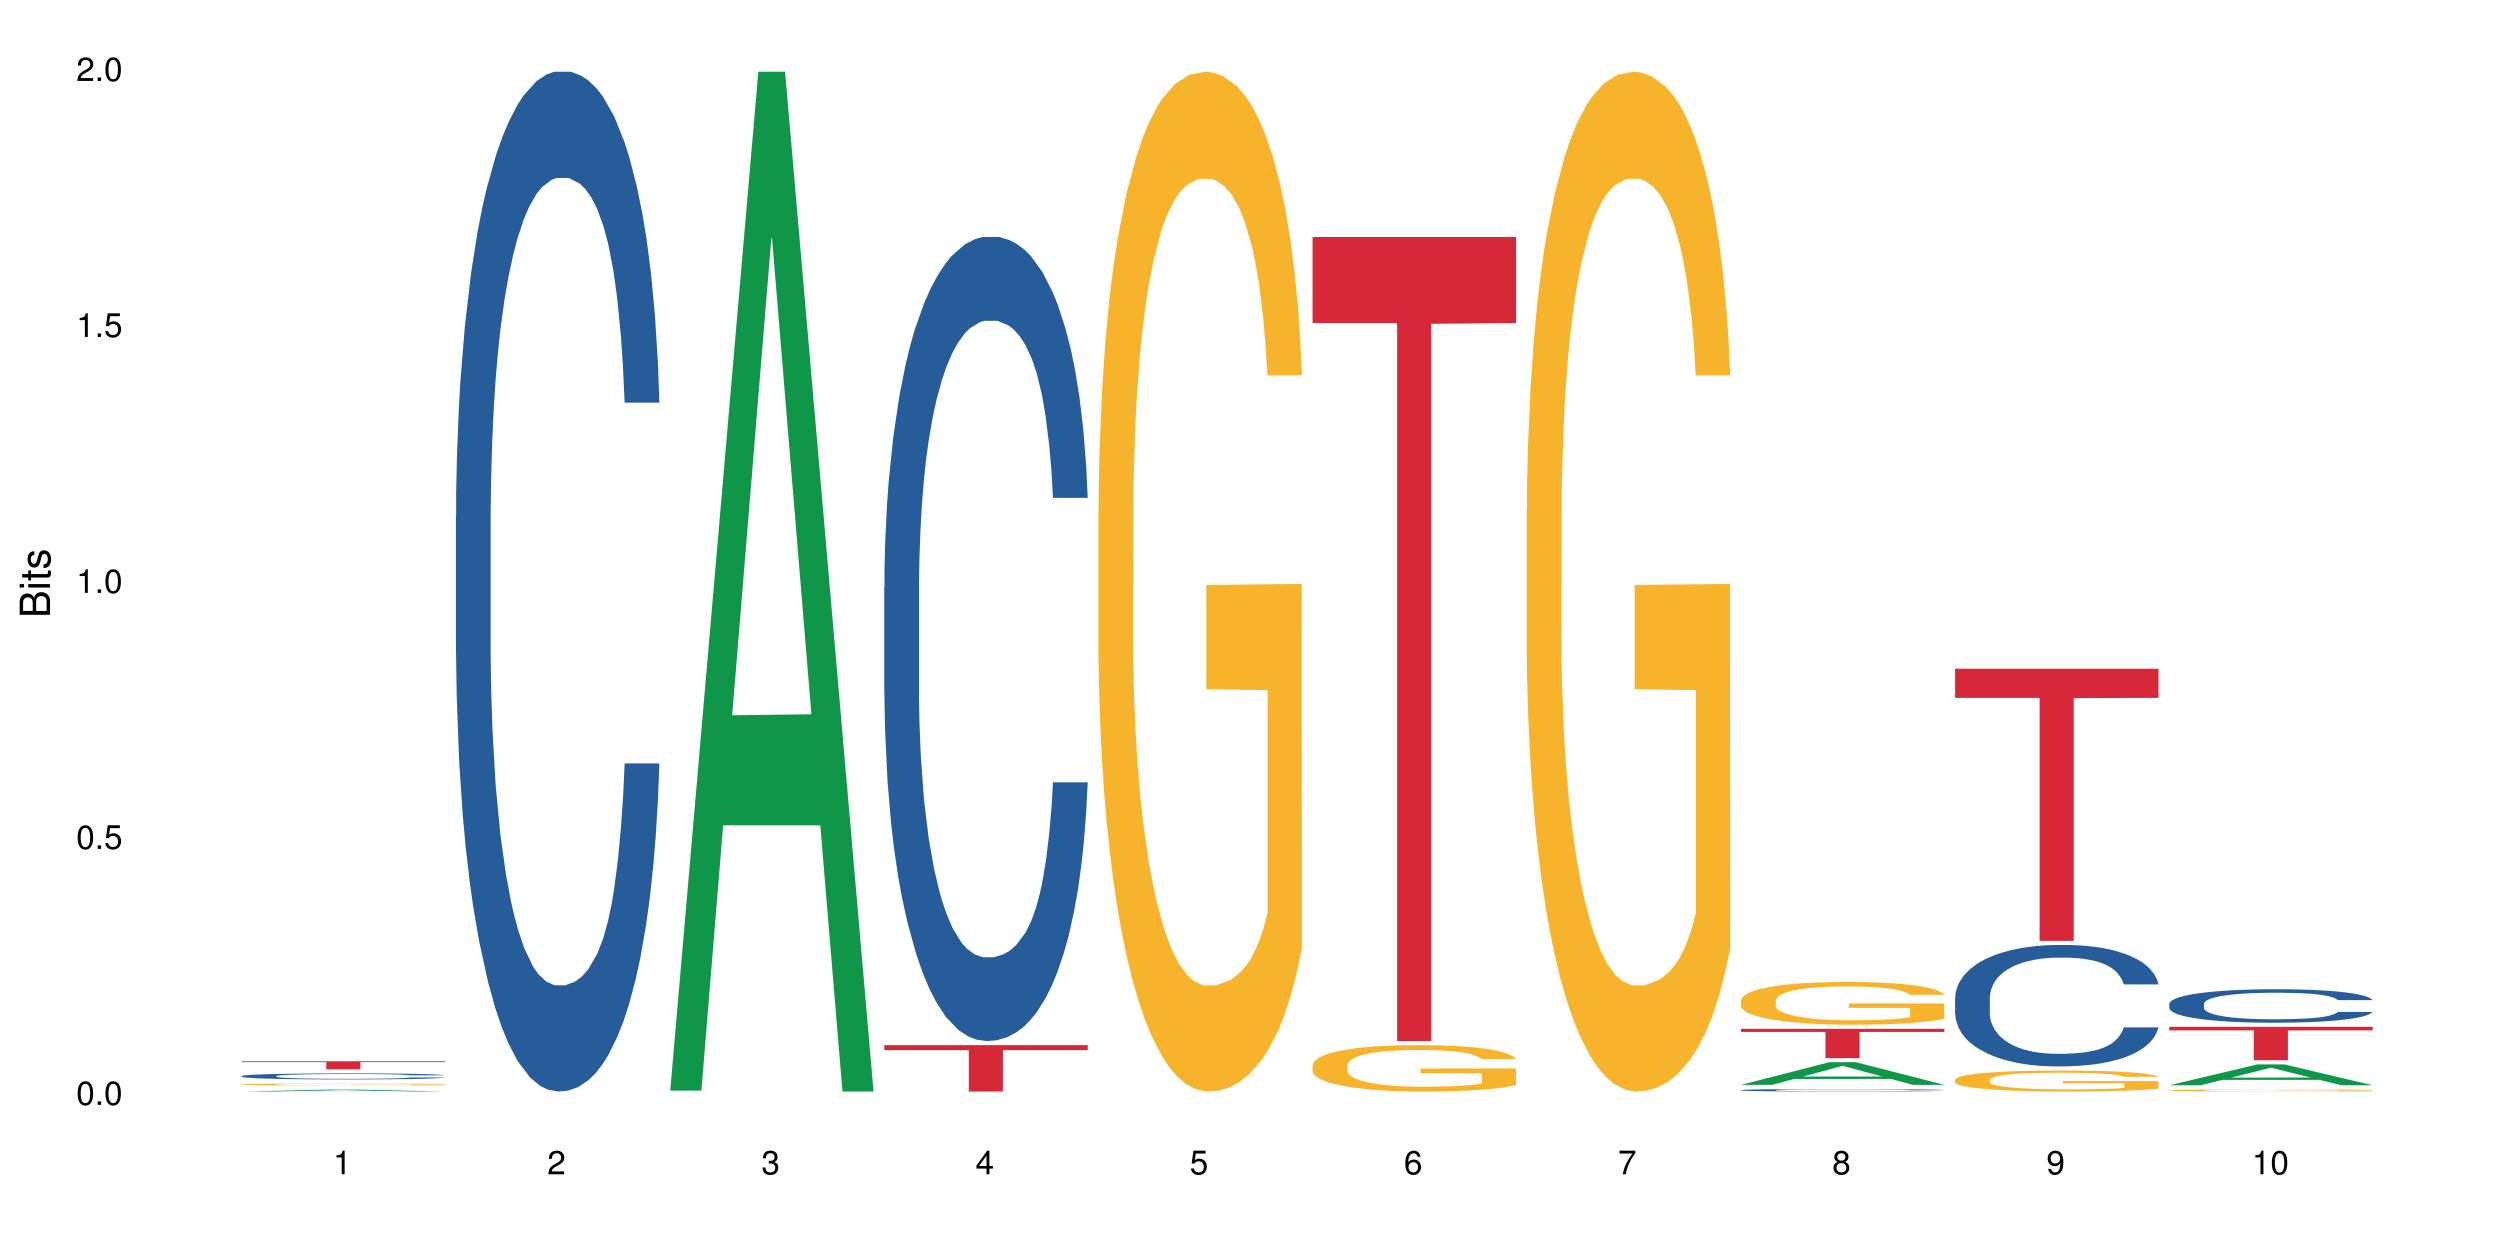 <?xml version="1.0" encoding="UTF-8"?>
<svg xmlns="http://www.w3.org/2000/svg" xmlns:xlink="http://www.w3.org/1999/xlink" width="720pt" height="360pt" viewBox="0 0 720 360" version="1.1">
<defs>
<g>
<symbol overflow="visible" id="glyph0-0">
<path style="stroke:none;" d=""/>
</symbol>
<symbol overflow="visible" id="glyph0-1">
<path style="stroke:none;" d="M 2.641 -6.797 C 2 -6.797 1.422 -6.531 1.078 -6.047 C 0.641 -5.453 0.406 -4.547 0.406 -3.297 C 0.406 -1 1.188 0.219 2.641 0.219 C 4.078 0.219 4.859 -1 4.859 -3.234 C 4.859 -4.562 4.656 -5.438 4.203 -6.047 C 3.844 -6.531 3.281 -6.797 2.641 -6.797 Z M 2.641 -6.047 C 3.547 -6.047 4 -5.125 4 -3.312 C 4 -1.375 3.562 -0.484 2.625 -0.484 C 1.734 -0.484 1.281 -1.422 1.281 -3.281 C 1.281 -5.141 1.734 -6.047 2.641 -6.047 Z M 2.641 -6.047 "/>
</symbol>
<symbol overflow="visible" id="glyph0-2">
<path style="stroke:none;" d="M 1.828 -1 L 0.828 -1 L 0.828 0 L 1.828 0 Z M 1.828 -1 "/>
</symbol>
<symbol overflow="visible" id="glyph0-3">
<path style="stroke:none;" d="M 4.562 -6.797 L 1.062 -6.797 L 0.547 -3.094 L 1.328 -3.094 C 1.719 -3.562 2.047 -3.734 2.578 -3.734 C 3.484 -3.734 4.062 -3.109 4.062 -2.094 C 4.062 -1.125 3.484 -0.531 2.578 -0.531 C 1.828 -0.531 1.375 -0.906 1.188 -1.672 L 0.328 -1.672 C 0.453 -1.109 0.547 -0.844 0.75 -0.594 C 1.125 -0.078 1.828 0.219 2.594 0.219 C 3.969 0.219 4.922 -0.781 4.922 -2.219 C 4.922 -3.562 4.031 -4.484 2.719 -4.484 C 2.25 -4.484 1.859 -4.359 1.469 -4.062 L 1.734 -5.969 L 4.562 -5.969 Z M 4.562 -6.797 "/>
</symbol>
<symbol overflow="visible" id="glyph0-4">
<path style="stroke:none;" d="M 2.484 -4.844 L 2.484 0 L 3.328 0 L 3.328 -6.797 L 2.766 -6.797 C 2.469 -5.75 2.281 -5.609 0.984 -5.453 L 0.984 -4.844 Z M 2.484 -4.844 "/>
</symbol>
<symbol overflow="visible" id="glyph0-5">
<path style="stroke:none;" d="M 4.859 -0.828 L 1.281 -0.828 C 1.359 -1.391 1.672 -1.75 2.5 -2.234 L 3.469 -2.75 C 4.406 -3.266 4.906 -3.969 4.906 -4.812 C 4.906 -5.375 4.672 -5.906 4.266 -6.266 C 3.859 -6.625 3.375 -6.797 2.719 -6.797 C 1.859 -6.797 1.219 -6.5 0.844 -5.922 C 0.609 -5.562 0.5 -5.125 0.484 -4.438 L 1.328 -4.438 C 1.359 -4.906 1.406 -5.188 1.531 -5.406 C 1.75 -5.812 2.188 -6.062 2.703 -6.062 C 3.469 -6.062 4.031 -5.516 4.031 -4.781 C 4.031 -4.25 3.719 -3.797 3.125 -3.438 L 2.234 -2.938 C 0.812 -2.141 0.406 -1.5 0.328 0 L 4.859 0 Z M 4.859 -0.828 "/>
</symbol>
<symbol overflow="visible" id="glyph0-6">
<path style="stroke:none;" d="M 2.125 -3.125 L 2.578 -3.125 C 3.516 -3.125 3.984 -2.703 3.984 -1.891 C 3.984 -1.031 3.469 -0.531 2.578 -0.531 C 1.656 -0.531 1.203 -0.984 1.156 -1.969 L 0.312 -1.969 C 0.344 -1.422 0.438 -1.078 0.609 -0.766 C 0.953 -0.109 1.625 0.219 2.547 0.219 C 3.953 0.219 4.859 -0.609 4.859 -1.906 C 4.859 -2.766 4.516 -3.25 3.703 -3.516 C 4.344 -3.766 4.656 -4.25 4.656 -4.938 C 4.656 -6.109 3.875 -6.797 2.578 -6.797 C 1.203 -6.797 0.484 -6.047 0.453 -4.609 L 1.297 -4.609 C 1.312 -5.016 1.344 -5.25 1.453 -5.453 C 1.641 -5.828 2.062 -6.062 2.594 -6.062 C 3.344 -6.062 3.797 -5.625 3.797 -4.906 C 3.797 -4.422 3.609 -4.141 3.25 -3.984 C 3.016 -3.891 2.719 -3.844 2.125 -3.844 Z M 2.125 -3.125 "/>
</symbol>
<symbol overflow="visible" id="glyph0-7">
<path style="stroke:none;" d="M 3.141 -1.625 L 3.141 0 L 3.984 0 L 3.984 -1.625 L 4.984 -1.625 L 4.984 -2.391 L 3.984 -2.391 L 3.984 -6.797 L 3.359 -6.797 L 0.266 -2.516 L 0.266 -1.625 Z M 3.141 -2.391 L 1 -2.391 L 3.141 -5.359 Z M 3.141 -2.391 "/>
</symbol>
<symbol overflow="visible" id="glyph0-8">
<path style="stroke:none;" d="M 4.781 -5.031 C 4.609 -6.141 3.891 -6.797 2.844 -6.797 C 2.094 -6.797 1.422 -6.438 1.031 -5.828 C 0.609 -5.172 0.406 -4.344 0.406 -3.094 C 0.406 -1.953 0.578 -1.234 0.984 -0.625 C 1.359 -0.078 1.953 0.219 2.703 0.219 C 3.984 0.219 4.922 -0.734 4.922 -2.078 C 4.922 -3.344 4.062 -4.234 2.844 -4.234 C 2.172 -4.234 1.641 -3.969 1.281 -3.469 C 1.281 -5.125 1.828 -6.047 2.797 -6.047 C 3.391 -6.047 3.797 -5.672 3.938 -5.031 Z M 2.734 -3.484 C 3.547 -3.484 4.062 -2.922 4.062 -2 C 4.062 -1.156 3.484 -0.531 2.703 -0.531 C 1.922 -0.531 1.328 -1.188 1.328 -2.047 C 1.328 -2.891 1.906 -3.484 2.734 -3.484 Z M 2.734 -3.484 "/>
</symbol>
<symbol overflow="visible" id="glyph0-9">
<path style="stroke:none;" d="M 4.984 -6.797 L 0.438 -6.797 L 0.438 -5.969 L 4.109 -5.969 C 2.5 -3.656 1.828 -2.234 1.328 0 L 2.219 0 C 2.594 -2.172 3.453 -4.047 4.984 -6.094 Z M 4.984 -6.797 "/>
</symbol>
<symbol overflow="visible" id="glyph0-10">
<path style="stroke:none;" d="M 3.75 -3.578 C 4.453 -4 4.688 -4.344 4.688 -4.984 C 4.688 -6.047 3.844 -6.797 2.641 -6.797 C 1.438 -6.797 0.594 -6.047 0.594 -4.984 C 0.594 -4.359 0.828 -4.016 1.516 -3.578 C 0.734 -3.203 0.359 -2.641 0.359 -1.891 C 0.359 -0.641 1.297 0.219 2.641 0.219 C 3.984 0.219 4.922 -0.641 4.922 -1.875 C 4.922 -2.641 4.531 -3.203 3.75 -3.578 Z M 2.641 -6.047 C 3.359 -6.047 3.812 -5.625 3.812 -4.969 C 3.812 -4.344 3.344 -3.922 2.641 -3.922 C 1.922 -3.922 1.453 -4.344 1.453 -4.984 C 1.453 -5.625 1.922 -6.047 2.641 -6.047 Z M 2.641 -3.203 C 3.484 -3.203 4.062 -2.672 4.062 -1.875 C 4.062 -1.062 3.484 -0.531 2.625 -0.531 C 1.797 -0.531 1.219 -1.078 1.219 -1.875 C 1.219 -2.672 1.797 -3.203 2.641 -3.203 Z M 2.641 -3.203 "/>
</symbol>
<symbol overflow="visible" id="glyph0-11">
<path style="stroke:none;" d="M 0.516 -1.547 C 0.672 -0.438 1.406 0.219 2.438 0.219 C 3.188 0.219 3.859 -0.141 4.266 -0.75 C 4.688 -1.406 4.891 -2.25 4.891 -3.484 C 4.891 -4.625 4.703 -5.359 4.312 -5.953 C 3.938 -6.5 3.344 -6.797 2.594 -6.797 C 1.297 -6.797 0.359 -5.844 0.359 -4.516 C 0.359 -3.25 1.234 -2.344 2.453 -2.344 C 3.094 -2.344 3.562 -2.578 4.016 -3.109 C 4 -1.453 3.469 -0.531 2.5 -0.531 C 1.906 -0.531 1.484 -0.906 1.359 -1.547 Z M 2.578 -6.062 C 3.375 -6.062 3.969 -5.406 3.969 -4.531 C 3.969 -3.688 3.375 -3.094 2.547 -3.094 C 1.734 -3.094 1.234 -3.672 1.234 -4.578 C 1.234 -5.438 1.797 -6.062 2.578 -6.062 Z M 2.578 -6.062 "/>
</symbol>
<symbol overflow="visible" id="glyph1-0">
<path style="stroke:none;" d=""/>
</symbol>
<symbol overflow="visible" id="glyph1-1">
<path style="stroke:none;" d="M 0 -0.953 L 0 -4.891 C 0 -5.719 -0.234 -6.344 -0.734 -6.797 C -1.188 -7.234 -1.812 -7.469 -2.5 -7.469 C -3.547 -7.469 -4.188 -7 -4.625 -5.875 C -4.984 -6.672 -5.641 -7.094 -6.531 -7.094 C -7.156 -7.094 -7.734 -6.859 -8.141 -6.391 C -8.562 -5.938 -8.75 -5.344 -8.75 -4.5 L -8.75 -0.953 Z M -4.984 -2.062 L -7.766 -2.062 L -7.766 -4.219 C -7.766 -4.844 -7.688 -5.203 -7.453 -5.5 C -7.219 -5.812 -6.859 -5.969 -6.375 -5.969 C -5.906 -5.969 -5.531 -5.812 -5.297 -5.5 C -5.062 -5.203 -4.984 -4.844 -4.984 -4.219 Z M -0.984 -2.062 L -4 -2.062 L -4 -4.781 C -4 -5.328 -3.859 -5.688 -3.578 -5.953 C -3.297 -6.219 -2.922 -6.359 -2.484 -6.359 C -2.062 -6.359 -1.688 -6.219 -1.406 -5.953 C -1.109 -5.688 -0.984 -5.328 -0.984 -4.781 Z M -0.984 -2.062 "/>
</symbol>
<symbol overflow="visible" id="glyph1-2">
<path style="stroke:none;" d="M -6.281 -1.797 L -6.281 -0.797 L 0 -0.797 L 0 -1.797 Z M -8.75 -1.797 L -8.75 -0.797 L -7.484 -0.797 L -7.484 -1.797 Z M -8.75 -1.797 "/>
</symbol>
<symbol overflow="visible" id="glyph1-3">
<path style="stroke:none;" d="M -6.281 -3.047 L -6.281 -2.016 L -8.016 -2.016 L -8.016 -1.016 L -6.281 -1.016 L -6.281 -0.172 L -5.469 -0.172 L -5.469 -1.016 L -0.719 -1.016 C -0.078 -1.016 0.281 -1.453 0.281 -2.234 C 0.281 -2.469 0.25 -2.719 0.188 -3.047 L -0.641 -3.047 C -0.609 -2.922 -0.594 -2.766 -0.594 -2.562 C -0.594 -2.141 -0.719 -2.016 -1.156 -2.016 L -5.469 -2.016 L -5.469 -3.047 Z M -6.281 -3.047 "/>
</symbol>
<symbol overflow="visible" id="glyph1-4">
<path style="stroke:none;" d="M -4.531 -5.25 C -5.766 -5.25 -6.469 -4.422 -6.469 -2.969 C -6.469 -1.516 -5.719 -0.562 -4.547 -0.562 C -3.562 -0.562 -3.094 -1.062 -2.734 -2.562 L -2.516 -3.484 C -2.344 -4.188 -2.094 -4.469 -1.625 -4.469 C -1.047 -4.469 -0.641 -3.875 -0.641 -3 C -0.641 -2.453 -0.797 -2 -1.062 -1.75 C -1.25 -1.594 -1.422 -1.531 -1.875 -1.469 L -1.875 -0.406 C -0.422 -0.453 0.281 -1.266 0.281 -2.922 C 0.281 -4.5 -0.5 -5.516 -1.719 -5.516 C -2.656 -5.516 -3.172 -4.984 -3.469 -3.734 L -3.703 -2.766 C -3.891 -1.953 -4.156 -1.609 -4.594 -1.609 C -5.172 -1.609 -5.547 -2.125 -5.547 -2.938 C -5.547 -3.75 -5.203 -4.172 -4.531 -4.203 Z M -4.531 -5.25 "/>
</symbol>
</g>
</defs>
<g id="surface2788">
<rect x="0" y="0" width="720" height="360" style="fill:rgb(100%,100%,100%);fill-opacity:1;stroke:none;"/>
<path style=" stroke:none;fill-rule:nonzero;fill:rgb(6.275%,58.824%,28.235%);fill-opacity:1;" d="M 69.629 314.371 L 69.691 314.371 L 95.047 313.801 L 102.746 313.801 L 128.223 314.371 L 119.273 314.371 L 112.887 314.223 L 84.902 314.223 L 78.645 314.371 L 69.629 314.371 L 87.598 314.16 L 110.32 314.16 L 98.988 313.895 L 98.738 313.895 L 87.535 314.16 L 87.598 314.16 Z M 69.629 314.371 "/>
<path style=" stroke:none;fill-rule:nonzero;fill:rgb(14.51%,36.078%,60%);fill-opacity:1;" d="M 69.629 309.895 L 69.699 309.891 L 69.699 309.855 L 69.914 309.793 L 70.414 309.719 L 70.914 309.664 L 72.203 309.57 L 73.988 309.48 L 75.848 309.414 L 77.203 309.371 L 78.418 309.34 L 81.207 309.281 L 82.992 309.25 L 84.922 309.223 L 87.281 309.195 L 88.996 309.18 L 92.852 309.156 L 95.711 309.145 L 97.926 309.141 L 102.715 309.141 L 105.574 309.145 L 107.645 309.152 L 109.93 309.168 L 111.859 309.18 L 115.219 309.215 L 118.219 309.262 L 119.578 309.285 L 121.723 309.336 L 123.367 309.383 L 124.508 309.422 L 125.797 309.48 L 126.938 309.555 L 127.797 309.633 L 128.223 309.703 L 118.219 309.703 L 117.719 309.641 L 117.148 309.59 L 116.078 309.523 L 115.004 309.48 L 113.504 309.434 L 112.148 309.402 L 110.289 309.371 L 108.645 309.352 L 106.93 309.34 L 105.285 309.328 L 102.141 309.32 L 98.5 309.32 L 97.141 309.324 L 94.355 309.336 L 92.852 309.348 L 90.711 309.371 L 89.207 309.391 L 87.422 309.422 L 86.207 309.449 L 84.707 309.488 L 83.637 309.527 L 82.422 309.578 L 81.707 309.617 L 81.062 309.664 L 80.492 309.715 L 80.062 309.77 L 79.777 309.828 L 79.633 309.887 L 79.633 310.133 L 79.777 310.188 L 80.133 310.254 L 81.062 310.352 L 82.422 310.438 L 83.992 310.504 L 85.492 310.551 L 86.352 310.574 L 87.492 310.598 L 89.281 310.629 L 91.852 310.66 L 93.352 310.676 L 95.641 310.688 L 97.996 310.691 L 101.141 310.691 L 103.93 310.688 L 105.785 310.68 L 107.715 310.668 L 110.359 310.641 L 112.004 310.613 L 113.434 310.582 L 114.504 310.555 L 115.219 310.527 L 116.293 310.48 L 117.148 310.426 L 117.793 310.371 L 118.219 310.316 L 128.223 310.316 L 127.797 310.379 L 127.152 310.441 L 126.508 310.488 L 125.508 310.543 L 124.367 310.59 L 122.723 310.648 L 121.363 310.684 L 119.578 310.723 L 117.934 310.754 L 116.148 310.781 L 113.504 310.812 L 111.789 310.828 L 109.93 310.844 L 107.715 310.855 L 104.93 310.867 L 101.93 310.871 L 99.141 310.875 L 96.141 310.871 L 93.926 310.863 L 90.996 310.852 L 87.352 310.82 L 84.707 310.793 L 82.633 310.762 L 80.848 310.73 L 78.848 310.688 L 76.273 310.617 L 74.703 310.562 L 73.633 310.52 L 72.418 310.457 L 71.559 310.402 L 70.559 310.312 L 69.844 310.199 L 69.629 310.113 Z M 69.629 309.895 "/>
<path style=" stroke:none;fill-rule:nonzero;fill:rgb(96.863%,70.196%,16.863%);fill-opacity:1;" d="M 69.629 312.297 L 69.699 312.297 L 69.699 312.285 L 69.988 312.262 L 70.703 312.23 L 71.629 312.203 L 72.629 312.184 L 73.273 312.172 L 74.344 312.156 L 75.273 312.145 L 77.633 312.121 L 80.633 312.102 L 82.277 312.09 L 84.137 312.082 L 86.777 312.07 L 87.992 312.07 L 91.711 312.059 L 95.926 312.055 L 105.645 312.055 L 109.645 312.062 L 111.934 312.066 L 113.719 312.07 L 115.578 312.078 L 117.863 312.09 L 120.008 312.102 L 121.723 312.113 L 123.438 312.129 L 124.867 312.145 L 126.082 312.164 L 127.152 312.188 L 127.797 312.203 L 128.223 312.223 L 118.293 312.223 L 117.719 312.203 L 117.078 312.191 L 116.004 312.172 L 114.934 312.16 L 113.863 312.152 L 111.859 312.137 L 110.145 312.129 L 108.004 312.121 L 105.93 312.117 L 103.57 312.113 L 98.355 312.113 L 94.926 312.117 L 92.926 312.121 L 91.496 312.125 L 89.496 312.133 L 88.281 312.141 L 87.566 312.145 L 85.422 312.16 L 83.992 312.176 L 83.207 312.184 L 82.207 312.199 L 81.492 312.215 L 80.707 312.234 L 80.277 312.25 L 79.703 312.285 L 79.633 312.379 L 79.848 312.398 L 80.277 312.418 L 80.848 312.438 L 81.707 312.457 L 82.562 312.473 L 84.062 312.492 L 85.352 312.508 L 86.352 312.516 L 88.281 312.531 L 89.066 312.535 L 90.922 312.543 L 92.852 312.551 L 95.211 312.559 L 96.996 312.559 L 99.855 312.562 L 103.5 312.562 L 107.789 312.559 L 110.504 312.555 L 112.359 312.551 L 113.574 312.547 L 115.078 312.543 L 116.148 312.535 L 117.148 312.531 L 118.363 312.523 L 118.363 312.398 L 100.715 312.398 L 100.715 312.34 L 128.152 312.34 L 128.223 312.543 L 126.723 312.555 L 124.867 312.57 L 123.078 312.582 L 121.223 312.59 L 118.578 312.598 L 116.434 312.605 L 113.148 312.613 L 110.145 312.617 L 107 312.621 L 97.996 312.621 L 94.855 312.617 L 92.352 312.613 L 90.066 312.609 L 87.781 312.602 L 84.922 312.59 L 83.062 312.582 L 79.203 312.559 L 77.488 312.543 L 76.348 312.535 L 75.203 312.52 L 73.988 312.504 L 72.844 312.488 L 71.988 312.473 L 71.203 312.453 L 70.629 312.438 L 70.059 312.414 L 69.773 312.395 L 69.629 312.379 Z M 69.629 312.297 "/>
<path style=" stroke:none;fill-rule:nonzero;fill:rgb(83.922%,15.686%,22.353%);fill-opacity:1;" d="M 69.629 305.645 L 128.223 305.645 L 128.223 305.891 L 103.805 305.895 L 103.805 307.961 L 93.98 307.961 L 93.98 305.895 L 93.836 305.891 L 69.629 305.891 Z M 69.629 305.645 "/>
<path style=" stroke:none;fill-rule:nonzero;fill:rgb(14.51%,36.078%,60%);fill-opacity:1;" d="M 131.309 148.457 L 131.379 148.188 L 131.379 141.742 L 131.594 131.543 L 132.094 118.656 L 132.594 109.797 L 133.883 93.957 L 135.668 78.652 L 137.523 66.84 L 138.883 59.859 L 140.098 54.492 L 142.883 44.559 L 144.672 39.457 L 146.602 34.891 L 148.957 30.328 L 150.672 27.645 L 154.531 23.348 L 157.391 21.469 L 159.605 20.664 L 164.395 20.664 L 167.25 21.738 L 169.324 23.078 L 171.609 25.227 L 173.539 27.645 L 176.898 33.551 L 179.898 41.066 L 181.258 45.363 L 183.402 53.684 L 185.043 61.738 L 186.188 68.719 L 187.473 78.652 L 188.617 90.734 L 189.477 104.426 L 189.902 115.969 L 179.898 115.969 L 179.398 105.23 L 178.828 96.91 L 177.758 85.902 L 176.684 78.117 L 175.184 70.332 L 173.824 65.23 L 171.969 60.129 L 170.324 56.906 L 168.609 54.492 L 166.965 52.879 L 163.82 51.27 L 160.176 51.27 L 158.82 51.805 L 156.031 53.953 L 154.531 55.832 L 152.387 59.59 L 150.887 63.082 L 149.102 68.449 L 147.887 73.016 L 146.387 79.996 L 145.312 86.172 L 144.098 95.031 L 143.387 101.742 L 142.742 109.258 L 142.172 118.117 L 141.742 127.516 L 141.457 137.449 L 141.312 147.113 L 141.312 188.727 L 141.457 198.391 L 141.812 209.668 L 142.742 226.043 L 144.098 240.273 L 145.672 251.547 L 147.172 259.602 L 148.031 263.359 L 149.172 267.656 L 150.961 273.027 L 153.531 278.395 L 155.031 280.543 L 157.32 282.691 L 159.676 283.766 L 162.82 283.766 L 165.609 282.691 L 167.465 281.348 L 169.395 279.199 L 172.039 274.637 L 173.684 270.34 L 175.113 265.242 L 176.184 260.141 L 176.898 255.844 L 177.969 247.52 L 178.828 238.395 L 179.473 228.996 L 179.898 219.867 L 189.902 219.867 L 189.477 230.609 L 188.832 241.078 L 188.188 248.863 L 187.188 258.262 L 186.047 266.582 L 184.402 275.98 L 183.043 282.152 L 181.258 288.867 L 179.613 293.969 L 177.828 298.531 L 175.184 303.898 L 173.469 306.586 L 171.609 309 L 169.395 311.148 L 166.609 313.027 L 163.605 314.102 L 160.82 314.371 L 157.82 313.832 L 155.605 312.762 L 152.676 310.344 L 149.031 305.512 L 146.387 300.41 L 144.312 295.309 L 142.527 289.941 L 140.527 282.691 L 137.953 270.879 L 136.383 261.75 L 135.309 254.234 L 134.094 243.762 L 133.238 234.367 L 132.238 219.332 L 131.523 200.27 L 131.309 185.504 Z M 131.309 148.457 "/>
<path style=" stroke:none;fill-rule:nonzero;fill:rgb(6.275%,58.824%,28.235%);fill-opacity:1;" d="M 192.988 314.094 L 193.051 313.82 L 218.402 20.664 L 226.105 20.664 L 251.582 314.371 L 242.629 314.371 L 236.246 237.703 L 208.262 237.703 L 202.004 314.094 L 192.988 314.094 L 210.953 205.988 L 233.68 205.711 L 222.348 68.648 L 222.223 68.375 L 222.098 69.199 L 210.891 205.711 L 210.953 205.988 Z M 192.988 314.094 "/>
<path style=" stroke:none;fill-rule:nonzero;fill:rgb(14.51%,36.078%,60%);fill-opacity:1;" d="M 254.668 169.008 L 254.738 168.797 L 254.738 163.715 L 254.953 155.672 L 255.453 145.512 L 255.953 138.527 L 257.238 126.039 L 259.027 113.973 L 260.883 104.66 L 262.242 99.156 L 263.457 94.922 L 266.242 87.09 L 268.031 83.07 L 269.957 79.469 L 272.316 75.871 L 274.031 73.754 L 277.891 70.367 L 280.75 68.887 L 282.965 68.25 L 287.75 68.25 L 290.609 69.098 L 292.684 70.156 L 294.969 71.852 L 296.898 73.754 L 300.258 78.41 L 303.258 84.34 L 304.617 87.727 L 306.758 94.289 L 308.402 100.637 L 309.547 106.141 L 310.832 113.973 L 311.977 123.5 L 312.832 134.293 L 313.262 143.395 L 303.258 143.395 L 302.758 134.93 L 302.188 128.367 L 301.113 119.688 L 300.043 113.551 L 298.543 107.41 L 297.184 103.391 L 295.328 99.367 L 293.684 96.828 L 291.969 94.922 L 290.324 93.652 L 287.18 92.383 L 283.535 92.383 L 282.18 92.805 L 279.391 94.5 L 277.891 95.98 L 275.746 98.945 L 274.246 101.695 L 272.461 105.93 L 271.246 109.527 L 269.746 115.031 L 268.672 119.898 L 267.457 126.887 L 266.742 132.176 L 266.102 138.105 L 265.527 145.09 L 265.102 152.496 L 264.812 160.328 L 264.672 167.949 L 264.672 200.762 L 264.812 208.379 L 265.172 217.27 L 266.102 230.184 L 267.457 241.402 L 269.031 250.293 L 270.531 256.641 L 271.387 259.605 L 272.531 262.992 L 274.316 267.227 L 276.891 271.461 L 278.391 273.152 L 280.676 274.848 L 283.035 275.691 L 286.18 275.691 L 288.965 274.848 L 290.824 273.789 L 292.754 272.094 L 295.398 268.496 L 297.043 265.109 L 298.469 261.086 L 299.543 257.066 L 300.258 253.68 L 301.328 247.117 L 302.188 239.918 L 302.828 232.512 L 303.258 225.312 L 313.262 225.312 L 312.832 233.781 L 312.191 242.035 L 311.547 248.176 L 310.547 255.582 L 309.402 262.145 L 307.762 269.555 L 306.402 274.422 L 304.617 279.715 L 302.973 283.738 L 301.188 287.336 L 298.543 291.566 L 296.828 293.684 L 294.969 295.59 L 292.754 297.285 L 289.969 298.766 L 286.965 299.613 L 284.18 299.824 L 281.176 299.398 L 278.961 298.555 L 276.031 296.648 L 272.387 292.84 L 269.746 288.816 L 267.672 284.793 L 265.887 280.562 L 263.887 274.848 L 261.312 265.531 L 259.742 258.336 L 258.668 252.41 L 257.453 244.152 L 256.598 236.746 L 255.598 224.891 L 254.883 209.863 L 254.668 198.219 Z M 254.668 169.008 "/>
<path style=" stroke:none;fill-rule:nonzero;fill:rgb(83.922%,15.686%,22.353%);fill-opacity:1;" d="M 254.668 301.004 L 313.262 301.004 L 313.262 302.434 L 288.84 302.445 L 288.84 314.371 L 279.016 314.371 L 279.016 302.461 L 278.875 302.434 L 254.668 302.434 Z M 254.668 301.004 "/>
<path style=" stroke:none;fill-rule:nonzero;fill:rgb(96.863%,70.196%,16.863%);fill-opacity:1;" d="M 316.348 146.461 L 316.418 146.191 L 316.418 140.828 L 316.703 128.758 L 317.418 112.129 L 318.348 98.449 L 319.348 87.719 L 319.992 82.086 L 321.062 74.039 L 321.992 68.141 L 324.348 56.07 L 327.352 44.805 L 328.992 39.977 L 330.852 35.414 L 333.496 30.32 L 334.711 28.441 L 338.426 24.148 L 342.641 21.469 L 347.289 20.664 L 349.43 20.93 L 352.359 22.004 L 356.363 24.953 L 358.648 27.637 L 360.434 30.32 L 362.293 33.805 L 364.578 39.172 L 366.723 45.609 L 368.438 52.047 L 370.152 60.094 L 371.582 68.676 L 372.797 78.062 L 373.871 89.328 L 374.512 98.715 L 374.941 108.105 L 365.008 108.105 L 364.438 98.715 L 363.793 91.477 L 362.723 82.625 L 361.648 76.188 L 360.578 71.09 L 358.578 64.117 L 356.863 59.824 L 354.719 56.07 L 352.645 53.656 L 350.289 52.047 L 348.859 51.508 L 345.07 51.508 L 341.641 53.387 L 339.641 55.531 L 338.211 57.68 L 336.211 61.703 L 334.996 64.922 L 334.281 67.066 L 332.137 75.383 L 330.707 82.891 L 329.922 87.988 L 328.922 96.035 L 328.207 103.277 L 327.422 114.004 L 326.992 122.051 L 326.422 140.293 L 326.352 188.574 L 326.562 198.766 L 326.992 209.762 L 327.566 219.418 L 328.422 229.609 L 329.281 237.391 L 330.781 247.852 L 332.066 254.824 L 333.066 259.383 L 334.996 266.625 L 335.781 269.039 L 337.641 273.867 L 339.57 277.625 L 341.93 280.844 L 343.715 282.453 L 346.574 283.793 L 350.219 283.793 L 354.504 282.184 L 357.219 280.039 L 359.078 277.891 L 360.293 276.016 L 361.793 273.062 L 362.863 270.383 L 363.867 267.43 L 365.078 262.871 L 365.078 198.766 L 347.43 198.496 L 347.43 168.457 L 374.871 168.188 L 374.941 273.062 L 373.441 280.305 L 371.582 287.281 L 369.797 292.645 L 367.938 297.203 L 365.293 302.301 L 363.152 305.52 L 359.863 309.273 L 356.863 311.688 L 353.719 313.297 L 350.93 314.102 L 347.645 314.371 L 344.715 313.836 L 341.57 312.227 L 339.07 310.078 L 336.781 307.398 L 334.496 303.91 L 331.637 298.277 L 329.781 293.719 L 327.852 288.086 L 325.922 281.379 L 324.207 274.137 L 323.062 268.504 L 321.918 262.066 L 320.703 254.02 L 319.562 244.898 L 318.703 236.586 L 317.918 227.195 L 317.348 218.344 L 316.773 206.277 L 316.488 196.621 L 316.348 188.305 Z M 316.348 146.461 "/>
<path style=" stroke:none;fill-rule:nonzero;fill:rgb(96.863%,70.196%,16.863%);fill-opacity:1;" d="M 378.023 306.73 L 378.098 306.715 L 378.098 306.473 L 378.383 305.922 L 379.098 305.168 L 380.027 304.543 L 381.027 304.055 L 381.668 303.797 L 382.742 303.434 L 383.672 303.164 L 386.027 302.613 L 389.031 302.102 L 390.672 301.883 L 392.531 301.676 L 395.176 301.441 L 396.391 301.355 L 400.105 301.16 L 404.32 301.039 L 408.965 301.004 L 411.109 301.016 L 414.039 301.062 L 418.043 301.199 L 420.328 301.32 L 422.113 301.441 L 423.973 301.602 L 426.258 301.844 L 428.402 302.137 L 430.117 302.43 L 431.832 302.797 L 433.262 303.188 L 434.477 303.617 L 435.547 304.129 L 436.191 304.555 L 436.621 304.984 L 426.688 304.984 L 426.117 304.555 L 425.473 304.227 L 424.402 303.824 L 423.328 303.531 L 422.258 303.297 L 420.258 302.98 L 418.543 302.785 L 416.398 302.613 L 414.324 302.504 L 411.969 302.43 L 410.539 302.406 L 406.75 302.406 L 403.32 302.492 L 401.32 302.59 L 399.891 302.688 L 397.891 302.871 L 396.676 303.016 L 395.961 303.113 L 393.816 303.492 L 392.387 303.836 L 391.602 304.066 L 390.602 304.434 L 389.887 304.762 L 389.102 305.25 L 388.672 305.617 L 388.102 306.449 L 388.027 308.645 L 388.242 309.109 L 388.672 309.609 L 389.242 310.051 L 390.102 310.512 L 390.961 310.867 L 392.461 311.344 L 393.746 311.66 L 394.746 311.867 L 396.676 312.199 L 397.461 312.309 L 399.32 312.527 L 401.25 312.699 L 403.605 312.844 L 405.395 312.918 L 408.25 312.98 L 411.895 312.98 L 416.184 312.906 L 418.898 312.809 L 420.758 312.711 L 421.973 312.625 L 423.473 312.492 L 424.543 312.367 L 425.543 312.234 L 426.758 312.027 L 426.758 309.109 L 409.109 309.098 L 409.109 307.73 L 436.551 307.719 L 436.621 312.492 L 435.121 312.82 L 433.262 313.137 L 431.477 313.383 L 429.617 313.59 L 426.973 313.82 L 424.828 313.969 L 421.543 314.141 L 418.543 314.25 L 415.398 314.32 L 412.609 314.359 L 409.324 314.371 L 406.395 314.348 L 403.25 314.273 L 400.75 314.176 L 398.461 314.055 L 396.176 313.895 L 393.316 313.637 L 391.461 313.43 L 389.531 313.176 L 387.602 312.867 L 385.887 312.539 L 384.742 312.281 L 383.598 311.988 L 382.383 311.625 L 381.242 311.207 L 380.383 310.832 L 379.598 310.402 L 379.027 310 L 378.453 309.449 L 378.168 309.012 L 378.023 308.633 Z M 378.023 306.73 "/>
<path style=" stroke:none;fill-rule:nonzero;fill:rgb(83.922%,15.686%,22.353%);fill-opacity:1;" d="M 378.023 68.25 L 436.621 68.25 L 436.621 93.039 L 412.199 93.258 L 412.199 299.824 L 402.375 299.824 L 402.375 93.473 L 402.23 93.039 L 378.023 93.039 Z M 378.023 68.25 "/>
<path style=" stroke:none;fill-rule:nonzero;fill:rgb(96.863%,70.196%,16.863%);fill-opacity:1;" d="M 439.703 146.461 L 439.777 146.191 L 439.777 140.828 L 440.062 128.758 L 440.777 112.129 L 441.707 98.449 L 442.707 87.719 L 443.348 82.086 L 444.422 74.039 L 445.348 68.141 L 447.707 56.07 L 450.707 44.805 L 452.352 39.977 L 454.211 35.414 L 456.855 30.32 L 458.07 28.441 L 461.785 24.148 L 466 21.469 L 470.645 20.664 L 472.789 20.93 L 475.719 22.004 L 479.719 24.953 L 482.008 27.637 L 483.793 30.32 L 485.652 33.805 L 487.938 39.172 L 490.082 45.609 L 491.797 52.047 L 493.512 60.094 L 494.941 68.676 L 496.156 78.062 L 497.227 89.328 L 497.871 98.715 L 498.301 108.105 L 488.367 108.105 L 487.797 98.715 L 487.152 91.477 L 486.082 82.625 L 485.008 76.188 L 483.938 71.09 L 481.938 64.117 L 480.223 59.824 L 478.078 56.07 L 476.004 53.656 L 473.648 52.047 L 472.219 51.508 L 468.43 51.508 L 465 53.387 L 463 55.531 L 461.57 57.68 L 459.57 61.703 L 458.355 64.922 L 457.641 67.066 L 455.496 75.383 L 454.066 82.891 L 453.281 87.988 L 452.281 96.035 L 451.566 103.277 L 450.781 114.004 L 450.352 122.051 L 449.781 140.293 L 449.707 188.574 L 449.922 198.766 L 450.352 209.762 L 450.922 219.418 L 451.781 229.609 L 452.637 237.391 L 454.141 247.852 L 455.426 254.824 L 456.426 259.383 L 458.355 266.625 L 459.141 269.039 L 461 273.867 L 462.93 277.625 L 465.285 280.844 L 467.074 282.453 L 469.93 283.793 L 473.574 283.793 L 477.863 282.184 L 480.578 280.039 L 482.438 277.891 L 483.652 276.016 L 485.152 273.062 L 486.223 270.383 L 487.223 267.43 L 488.438 262.871 L 488.438 198.766 L 470.789 198.496 L 470.789 168.457 L 498.227 168.188 L 498.301 273.062 L 496.801 280.305 L 494.941 287.281 L 493.156 292.645 L 491.297 297.203 L 488.652 302.301 L 486.508 305.52 L 483.223 309.273 L 480.223 311.688 L 477.078 313.297 L 474.289 314.102 L 471.004 314.371 L 468.074 313.836 L 464.93 312.227 L 462.43 310.078 L 460.141 307.398 L 457.855 303.91 L 454.996 298.277 L 453.137 293.719 L 451.211 288.086 L 449.281 281.379 L 447.566 274.137 L 446.422 268.504 L 445.277 262.066 L 444.062 254.02 L 442.922 244.898 L 442.062 236.586 L 441.277 227.195 L 440.703 218.344 L 440.133 206.277 L 439.848 196.621 L 439.703 188.305 Z M 439.703 146.461 "/>
<path style=" stroke:none;fill-rule:nonzero;fill:rgb(6.275%,58.824%,28.235%);fill-opacity:1;" d="M 501.383 312.438 L 501.445 312.434 L 526.801 305.922 L 534.5 305.922 L 559.98 312.445 L 551.027 312.445 L 544.641 310.742 L 516.66 310.742 L 510.398 312.438 L 501.383 312.438 L 519.352 310.039 L 542.074 310.031 L 530.742 306.988 L 530.617 306.98 L 530.492 307 L 519.289 310.031 L 519.352 310.039 Z M 501.383 312.438 "/>
<path style=" stroke:none;fill-rule:nonzero;fill:rgb(14.51%,36.078%,60%);fill-opacity:1;" d="M 501.383 313.949 L 501.453 313.949 L 501.453 313.934 L 501.668 313.906 L 502.168 313.875 L 502.668 313.852 L 503.957 313.812 L 505.742 313.773 L 507.602 313.742 L 508.957 313.723 L 510.172 313.711 L 512.961 313.684 L 514.746 313.672 L 516.676 313.66 L 519.035 313.648 L 520.75 313.641 L 524.605 313.633 L 527.465 313.625 L 534.469 313.625 L 537.328 313.629 L 539.398 313.629 L 541.688 313.637 L 543.613 313.641 L 546.973 313.656 L 549.977 313.676 L 551.332 313.688 L 553.477 313.707 L 555.121 313.73 L 556.262 313.746 L 557.551 313.773 L 558.691 313.801 L 559.551 313.836 L 559.98 313.867 L 549.977 313.867 L 549.473 313.84 L 548.902 313.816 L 547.832 313.789 L 546.758 313.77 L 545.258 313.75 L 543.902 313.738 L 542.043 313.727 L 540.398 313.715 L 538.684 313.711 L 537.039 313.707 L 533.898 313.703 L 528.895 313.703 L 526.109 313.711 L 524.605 313.715 L 522.465 313.723 L 520.961 313.73 L 519.176 313.746 L 517.961 313.758 L 516.461 313.773 L 515.391 313.793 L 514.176 313.812 L 513.461 313.832 L 512.816 313.852 L 512.246 313.871 L 511.816 313.895 L 511.531 313.922 L 511.387 313.945 L 511.387 314.051 L 511.531 314.074 L 511.887 314.105 L 512.816 314.145 L 514.176 314.184 L 515.746 314.211 L 517.246 314.23 L 518.105 314.242 L 519.246 314.254 L 521.035 314.266 L 523.605 314.277 L 525.105 314.285 L 527.395 314.289 L 529.754 314.293 L 532.895 314.293 L 535.684 314.289 L 537.543 314.285 L 539.469 314.281 L 542.113 314.27 L 543.758 314.258 L 545.188 314.246 L 546.258 314.234 L 546.973 314.223 L 548.047 314.199 L 548.902 314.176 L 549.547 314.152 L 549.977 314.129 L 559.98 314.129 L 559.551 314.156 L 558.906 314.184 L 558.266 314.203 L 557.262 314.227 L 556.121 314.25 L 554.477 314.273 L 553.117 314.289 L 551.332 314.305 L 549.688 314.32 L 547.902 314.332 L 545.258 314.344 L 543.543 314.352 L 541.688 314.355 L 539.469 314.363 L 536.684 314.367 L 533.684 314.371 L 527.895 314.371 L 525.68 314.367 L 522.75 314.359 L 519.105 314.348 L 516.461 314.336 L 514.391 314.32 L 512.602 314.309 L 510.602 314.289 L 508.027 314.262 L 506.457 314.238 L 505.387 314.219 L 504.172 314.191 L 503.312 314.168 L 502.312 314.129 L 501.598 314.082 L 501.383 314.043 Z M 501.383 313.949 "/>
<path style=" stroke:none;fill-rule:nonzero;fill:rgb(96.863%,70.196%,16.863%);fill-opacity:1;" d="M 501.383 288.082 L 501.453 288.07 L 501.453 287.848 L 501.742 287.344 L 502.457 286.645 L 503.383 286.074 L 504.383 285.625 L 505.027 285.387 L 506.102 285.051 L 507.027 284.805 L 509.387 284.297 L 512.387 283.828 L 514.031 283.625 L 515.891 283.434 L 518.535 283.219 L 519.75 283.141 L 523.465 282.961 L 527.68 282.848 L 532.324 282.816 L 534.469 282.828 L 537.398 282.871 L 541.398 282.996 L 543.688 283.109 L 545.473 283.219 L 547.332 283.367 L 549.617 283.59 L 551.762 283.859 L 553.477 284.129 L 555.191 284.465 L 556.621 284.824 L 557.836 285.219 L 558.906 285.691 L 559.551 286.086 L 559.98 286.477 L 550.047 286.477 L 549.473 286.086 L 548.832 285.781 L 547.758 285.41 L 546.688 285.141 L 545.617 284.926 L 543.613 284.637 L 541.898 284.457 L 539.758 284.297 L 537.684 284.195 L 535.324 284.129 L 533.898 284.105 L 530.109 284.105 L 526.68 284.188 L 524.68 284.277 L 523.25 284.367 L 521.25 284.535 L 520.035 284.668 L 519.32 284.758 L 517.176 285.105 L 515.746 285.422 L 514.961 285.637 L 513.961 285.973 L 513.246 286.273 L 512.461 286.723 L 512.031 287.062 L 511.461 287.824 L 511.387 289.848 L 511.602 290.273 L 512.031 290.734 L 512.602 291.141 L 513.461 291.566 L 514.316 291.891 L 515.816 292.328 L 517.105 292.621 L 518.105 292.812 L 520.035 293.117 L 520.82 293.215 L 522.68 293.418 L 524.605 293.574 L 526.965 293.711 L 528.75 293.777 L 531.609 293.836 L 535.254 293.836 L 539.543 293.766 L 542.258 293.676 L 544.113 293.586 L 545.328 293.508 L 546.832 293.387 L 547.902 293.273 L 548.902 293.148 L 550.117 292.957 L 550.117 290.273 L 532.469 290.262 L 532.469 289.004 L 559.906 288.992 L 559.98 293.387 L 558.477 293.688 L 556.621 293.98 L 554.832 294.207 L 552.977 294.395 L 550.332 294.609 L 548.188 294.746 L 544.902 294.902 L 541.898 295.004 L 538.754 295.07 L 535.969 295.105 L 532.684 295.113 L 529.754 295.094 L 526.609 295.023 L 524.105 294.934 L 521.82 294.824 L 519.535 294.676 L 516.676 294.441 L 514.816 294.25 L 512.887 294.016 L 510.957 293.734 L 509.242 293.43 L 508.102 293.195 L 506.957 292.926 L 505.742 292.586 L 504.598 292.207 L 503.742 291.859 L 502.957 291.465 L 502.383 291.094 L 501.812 290.59 L 501.527 290.184 L 501.383 289.836 Z M 501.383 288.082 "/>
<path style=" stroke:none;fill-rule:nonzero;fill:rgb(83.922%,15.686%,22.353%);fill-opacity:1;" d="M 501.383 296.293 L 559.98 296.293 L 559.98 297.199 L 535.559 297.207 L 535.559 304.742 L 525.734 304.742 L 525.734 297.215 L 525.59 297.199 L 501.383 297.199 Z M 501.383 296.293 "/>
<path style=" stroke:none;fill-rule:nonzero;fill:rgb(14.51%,36.078%,60%);fill-opacity:1;" d="M 563.062 287.375 L 563.133 287.344 L 563.133 286.578 L 563.348 285.359 L 563.848 283.828 L 564.348 282.77 L 565.637 280.883 L 567.422 279.062 L 569.281 277.656 L 570.637 276.824 L 571.852 276.184 L 574.641 275 L 576.426 274.395 L 578.355 273.848 L 580.711 273.305 L 582.426 272.984 L 586.285 272.473 L 589.145 272.25 L 591.359 272.152 L 596.148 272.152 L 599.004 272.281 L 601.078 272.441 L 603.363 272.699 L 605.293 272.984 L 608.652 273.688 L 611.652 274.586 L 613.012 275.098 L 615.156 276.086 L 616.797 277.047 L 617.941 277.879 L 619.227 279.062 L 620.371 280.5 L 621.23 282.133 L 621.656 283.508 L 611.652 283.508 L 611.152 282.227 L 610.582 281.234 L 609.512 279.926 L 608.438 278.996 L 606.938 278.07 L 605.578 277.461 L 603.723 276.855 L 602.078 276.473 L 600.363 276.184 L 598.719 275.992 L 595.574 275.801 L 591.93 275.801 L 590.574 275.863 L 587.785 276.121 L 586.285 276.344 L 584.145 276.793 L 582.641 277.207 L 580.855 277.848 L 579.641 278.391 L 578.141 279.223 L 577.066 279.957 L 575.855 281.012 L 575.141 281.812 L 574.496 282.707 L 573.926 283.762 L 573.496 284.883 L 573.211 286.066 L 573.066 287.215 L 573.066 292.172 L 573.211 293.324 L 573.566 294.668 L 574.496 296.617 L 575.855 298.312 L 577.426 299.656 L 578.926 300.613 L 579.785 301.062 L 580.926 301.574 L 582.715 302.215 L 585.285 302.852 L 586.785 303.109 L 589.074 303.363 L 591.43 303.492 L 594.574 303.492 L 597.363 303.363 L 599.219 303.203 L 601.148 302.949 L 603.793 302.406 L 605.438 301.895 L 606.867 301.285 L 607.938 300.68 L 608.652 300.168 L 609.723 299.176 L 610.582 298.09 L 611.227 296.969 L 611.652 295.883 L 621.656 295.883 L 621.23 297.16 L 620.586 298.406 L 619.941 299.336 L 618.941 300.453 L 617.801 301.445 L 616.156 302.566 L 614.797 303.301 L 613.012 304.102 L 611.367 304.707 L 609.582 305.25 L 606.938 305.891 L 605.223 306.211 L 603.363 306.5 L 601.148 306.754 L 598.363 306.977 L 595.363 307.105 L 592.574 307.137 L 589.574 307.074 L 587.359 306.945 L 584.43 306.66 L 580.785 306.082 L 578.141 305.477 L 576.066 304.867 L 574.281 304.227 L 572.281 303.363 L 569.707 301.957 L 568.137 300.871 L 567.062 299.977 L 565.848 298.727 L 564.992 297.609 L 563.992 295.816 L 563.277 293.547 L 563.062 291.789 Z M 563.062 287.375 "/>
<path style=" stroke:none;fill-rule:nonzero;fill:rgb(96.863%,70.196%,16.863%);fill-opacity:1;" d="M 563.062 310.91 L 563.133 310.906 L 563.133 310.793 L 563.422 310.547 L 564.133 310.203 L 565.062 309.922 L 566.062 309.699 L 566.707 309.582 L 567.777 309.418 L 568.707 309.297 L 571.066 309.047 L 574.066 308.816 L 575.711 308.715 L 577.57 308.621 L 580.211 308.516 L 581.426 308.477 L 585.145 308.391 L 589.359 308.336 L 594.004 308.316 L 596.148 308.324 L 599.078 308.344 L 603.078 308.406 L 605.367 308.461 L 607.152 308.516 L 609.012 308.59 L 611.297 308.699 L 613.441 308.832 L 615.156 308.965 L 616.871 309.129 L 618.301 309.309 L 619.516 309.5 L 620.586 309.734 L 621.23 309.926 L 621.656 310.121 L 611.727 310.121 L 611.152 309.926 L 610.512 309.777 L 609.438 309.594 L 608.367 309.461 L 607.293 309.355 L 605.293 309.215 L 603.578 309.125 L 601.434 309.047 L 599.363 308.996 L 597.004 308.965 L 595.574 308.953 L 591.789 308.953 L 588.359 308.992 L 586.359 309.035 L 584.93 309.082 L 582.93 309.164 L 581.715 309.23 L 581 309.273 L 578.855 309.445 L 577.426 309.602 L 576.641 309.703 L 575.641 309.871 L 574.926 310.02 L 574.137 310.242 L 573.711 310.406 L 573.137 310.781 L 573.066 311.777 L 573.281 311.988 L 573.711 312.215 L 574.281 312.414 L 575.141 312.625 L 575.996 312.785 L 577.496 313 L 578.785 313.145 L 579.785 313.238 L 581.715 313.387 L 582.5 313.438 L 584.355 313.535 L 586.285 313.613 L 588.645 313.68 L 590.43 313.711 L 593.289 313.742 L 596.934 313.742 L 601.223 313.707 L 603.938 313.664 L 605.793 313.617 L 607.008 313.582 L 608.508 313.52 L 609.582 313.465 L 610.582 313.402 L 611.797 313.309 L 611.797 311.988 L 594.148 311.984 L 594.148 311.363 L 621.586 311.359 L 621.656 313.52 L 620.156 313.668 L 618.301 313.812 L 616.512 313.922 L 614.656 314.016 L 612.012 314.121 L 609.867 314.188 L 606.582 314.266 L 603.578 314.316 L 600.434 314.348 L 597.648 314.363 L 594.359 314.371 L 591.43 314.359 L 588.289 314.328 L 585.785 314.281 L 583.5 314.227 L 581.211 314.156 L 578.355 314.039 L 576.496 313.945 L 574.566 313.828 L 572.637 313.691 L 570.922 313.543 L 569.781 313.426 L 568.637 313.293 L 567.422 313.125 L 566.277 312.938 L 565.422 312.766 L 564.633 312.574 L 564.062 312.391 L 563.492 312.145 L 563.207 311.945 L 563.062 311.773 Z M 563.062 310.91 "/>
<path style=" stroke:none;fill-rule:nonzero;fill:rgb(83.922%,15.686%,22.353%);fill-opacity:1;" d="M 563.062 192.594 L 621.656 192.594 L 621.656 200.984 L 597.238 201.059 L 597.238 270.977 L 587.41 270.977 L 587.41 201.133 L 587.27 200.984 L 563.062 200.984 Z M 563.062 192.594 "/>
<path style=" stroke:none;fill-rule:nonzero;fill:rgb(6.275%,58.824%,28.235%);fill-opacity:1;" d="M 624.742 312.562 L 624.805 312.559 L 650.156 306.539 L 657.859 306.539 L 683.336 312.566 L 674.387 312.566 L 668 310.996 L 640.016 310.996 L 633.758 312.562 L 624.742 312.562 L 642.707 310.344 L 665.434 310.336 L 654.102 307.523 L 653.977 307.52 L 653.852 307.535 L 642.645 310.336 L 642.707 310.344 Z M 624.742 312.562 "/>
<path style=" stroke:none;fill-rule:nonzero;fill:rgb(14.51%,36.078%,60%);fill-opacity:1;" d="M 624.742 289.102 L 624.812 289.094 L 624.812 288.883 L 625.027 288.547 L 625.527 288.125 L 626.027 287.836 L 627.312 287.316 L 629.102 286.812 L 630.957 286.426 L 632.316 286.195 L 633.531 286.02 L 636.316 285.695 L 638.105 285.527 L 640.035 285.379 L 642.391 285.227 L 644.105 285.141 L 647.965 285 L 650.824 284.938 L 653.039 284.91 L 657.828 284.91 L 660.684 284.945 L 662.758 284.988 L 665.043 285.059 L 666.973 285.141 L 670.332 285.332 L 673.332 285.578 L 674.691 285.723 L 676.836 285.992 L 678.477 286.258 L 679.621 286.488 L 680.906 286.812 L 682.051 287.211 L 682.91 287.66 L 683.336 288.035 L 673.332 288.035 L 672.832 287.684 L 672.262 287.41 L 671.188 287.051 L 670.117 286.797 L 668.617 286.539 L 667.258 286.371 L 665.402 286.207 L 663.758 286.098 L 662.043 286.02 L 660.398 285.969 L 657.254 285.914 L 653.609 285.914 L 652.254 285.934 L 649.465 286.004 L 647.965 286.062 L 645.82 286.188 L 644.32 286.301 L 642.535 286.477 L 641.32 286.629 L 639.82 286.855 L 638.746 287.059 L 637.531 287.352 L 636.816 287.57 L 636.176 287.816 L 635.602 288.109 L 635.176 288.414 L 634.891 288.742 L 634.746 289.059 L 634.746 290.422 L 634.891 290.742 L 635.246 291.109 L 636.176 291.648 L 637.531 292.113 L 639.105 292.484 L 640.605 292.75 L 641.465 292.871 L 642.605 293.012 L 644.395 293.188 L 646.965 293.363 L 648.465 293.434 L 650.754 293.508 L 653.109 293.543 L 656.254 293.543 L 659.043 293.508 L 660.898 293.461 L 662.828 293.391 L 665.473 293.242 L 667.117 293.102 L 668.547 292.934 L 669.617 292.766 L 670.332 292.625 L 671.402 292.352 L 672.262 292.055 L 672.902 291.746 L 673.332 291.445 L 683.336 291.445 L 682.91 291.797 L 682.266 292.141 L 681.621 292.395 L 680.621 292.703 L 679.477 292.977 L 677.836 293.285 L 676.477 293.488 L 674.691 293.707 L 673.047 293.875 L 671.262 294.027 L 668.617 294.203 L 666.902 294.289 L 665.043 294.367 L 662.828 294.438 L 660.043 294.5 L 657.039 294.535 L 654.254 294.547 L 651.254 294.527 L 649.039 294.492 L 646.109 294.414 L 642.465 294.254 L 639.82 294.086 L 637.746 293.918 L 635.961 293.742 L 633.961 293.508 L 631.387 293.117 L 629.816 292.82 L 628.742 292.574 L 627.527 292.23 L 626.672 291.922 L 625.672 291.426 L 624.957 290.801 L 624.742 290.316 Z M 624.742 289.102 "/>
<path style=" stroke:none;fill-rule:nonzero;fill:rgb(96.863%,70.196%,16.863%);fill-opacity:1;" d="M 624.742 314.016 L 624.812 314.016 L 624.812 314.004 L 625.098 313.977 L 625.812 313.941 L 626.742 313.914 L 627.742 313.891 L 628.387 313.879 L 629.457 313.859 L 630.387 313.848 L 632.746 313.824 L 635.746 313.801 L 637.391 313.789 L 639.246 313.777 L 641.891 313.77 L 643.105 313.766 L 646.82 313.754 L 651.039 313.75 L 655.684 313.746 L 657.828 313.75 L 660.758 313.75 L 664.758 313.758 L 667.043 313.762 L 668.832 313.77 L 670.688 313.777 L 672.977 313.789 L 675.121 313.801 L 676.836 313.812 L 678.551 313.832 L 679.98 313.852 L 681.191 313.871 L 682.266 313.895 L 682.91 313.914 L 683.336 313.934 L 673.406 313.934 L 672.832 313.914 L 672.191 313.898 L 671.117 313.879 L 670.047 313.867 L 668.973 313.855 L 666.973 313.84 L 665.258 313.832 L 663.113 313.824 L 661.043 313.816 L 658.684 313.812 L 653.469 313.812 L 650.039 313.816 L 648.035 313.82 L 646.609 313.828 L 644.605 313.836 L 643.391 313.84 L 642.676 313.848 L 640.535 313.863 L 639.105 313.879 L 638.32 313.891 L 637.316 313.906 L 636.605 313.922 L 635.816 313.945 L 635.391 313.961 L 634.816 314 L 634.746 314.105 L 634.961 314.125 L 635.391 314.148 L 635.961 314.168 L 636.816 314.191 L 637.676 314.207 L 639.176 314.23 L 640.461 314.246 L 641.465 314.254 L 643.391 314.27 L 644.18 314.273 L 646.035 314.285 L 647.965 314.293 L 650.324 314.301 L 652.109 314.305 L 658.613 314.305 L 662.898 314.301 L 665.617 314.297 L 667.473 314.293 L 668.688 314.289 L 670.188 314.281 L 671.262 314.277 L 672.262 314.27 L 673.477 314.262 L 673.477 314.125 L 655.824 314.125 L 655.824 314.062 L 683.266 314.062 L 683.336 314.281 L 681.836 314.297 L 679.98 314.312 L 678.191 314.324 L 676.336 314.336 L 673.691 314.344 L 671.547 314.352 L 668.258 314.359 L 665.258 314.363 L 662.113 314.367 L 659.328 314.371 L 653.109 314.371 L 649.965 314.367 L 647.465 314.363 L 645.18 314.355 L 642.891 314.348 L 640.035 314.336 L 638.176 314.328 L 636.246 314.316 L 634.316 314.301 L 632.602 314.285 L 631.457 314.273 L 630.316 314.258 L 629.102 314.242 L 627.957 314.223 L 627.102 314.207 L 626.312 314.188 L 625.742 314.168 L 625.172 314.141 L 624.883 314.121 L 624.742 314.102 Z M 624.742 314.016 "/>
<path style=" stroke:none;fill-rule:nonzero;fill:rgb(83.922%,15.686%,22.353%);fill-opacity:1;" d="M 624.742 295.727 L 683.336 295.727 L 683.336 296.758 L 658.918 296.766 L 658.918 305.359 L 649.09 305.359 L 649.09 296.773 L 648.949 296.758 L 624.742 296.758 Z M 624.742 295.727 "/>
<g style="fill:rgb(0%,0%,0%);fill-opacity:1;">
  <use xlink:href="#glyph0-1" x="21.957" y="318.198"/>
  <use xlink:href="#glyph0-2" x="27.291" y="318.198"/>
  <use xlink:href="#glyph0-1" x="29.958" y="318.198"/>
</g>
<g style="fill:rgb(0%,0%,0%);fill-opacity:1;">
  <use xlink:href="#glyph0-1" x="21.957" y="244.476"/>
  <use xlink:href="#glyph0-2" x="27.291" y="244.476"/>
  <use xlink:href="#glyph0-3" x="29.958" y="244.476"/>
</g>
<g style="fill:rgb(0%,0%,0%);fill-opacity:1;">
  <use xlink:href="#glyph0-4" x="21.957" y="170.753"/>
  <use xlink:href="#glyph0-2" x="27.291" y="170.753"/>
  <use xlink:href="#glyph0-1" x="29.958" y="170.753"/>
</g>
<g style="fill:rgb(0%,0%,0%);fill-opacity:1;">
  <use xlink:href="#glyph0-4" x="21.957" y="97.034"/>
  <use xlink:href="#glyph0-2" x="27.291" y="97.034"/>
  <use xlink:href="#glyph0-3" x="29.958" y="97.034"/>
</g>
<g style="fill:rgb(0%,0%,0%);fill-opacity:1;">
  <use xlink:href="#glyph0-5" x="21.957" y="23.312"/>
  <use xlink:href="#glyph0-2" x="27.291" y="23.312"/>
  <use xlink:href="#glyph0-1" x="29.958" y="23.312"/>
</g>
<g style="fill:rgb(0%,0%,0%);fill-opacity:1;">
  <use xlink:href="#glyph0-4" x="95.926" y="338.19"/>
</g>
<g style="fill:rgb(0%,0%,0%);fill-opacity:1;">
  <use xlink:href="#glyph0-5" x="157.605" y="338.19"/>
</g>
<g style="fill:rgb(0%,0%,0%);fill-opacity:1;">
  <use xlink:href="#glyph0-6" x="219.285" y="338.19"/>
</g>
<g style="fill:rgb(0%,0%,0%);fill-opacity:1;">
  <use xlink:href="#glyph0-7" x="280.965" y="338.19"/>
</g>
<g style="fill:rgb(0%,0%,0%);fill-opacity:1;">
  <use xlink:href="#glyph0-3" x="342.645" y="338.19"/>
</g>
<g style="fill:rgb(0%,0%,0%);fill-opacity:1;">
  <use xlink:href="#glyph0-8" x="404.324" y="338.19"/>
</g>
<g style="fill:rgb(0%,0%,0%);fill-opacity:1;">
  <use xlink:href="#glyph0-9" x="466" y="338.19"/>
</g>
<g style="fill:rgb(0%,0%,0%);fill-opacity:1;">
  <use xlink:href="#glyph0-10" x="527.68" y="338.19"/>
</g>
<g style="fill:rgb(0%,0%,0%);fill-opacity:1;">
  <use xlink:href="#glyph0-11" x="589.359" y="338.19"/>
</g>
<g style="fill:rgb(0%,0%,0%);fill-opacity:1;">
  <use xlink:href="#glyph0-4" x="648.539" y="338.19"/>
  <use xlink:href="#glyph0-1" x="653.873" y="338.19"/>
</g>
<g style="fill:rgb(0%,0%,0%);fill-opacity:1;">
  <use xlink:href="#glyph1-1" x="14.412" y="178.016"/>
  <use xlink:href="#glyph1-2" x="14.412" y="170.012"/>
  <use xlink:href="#glyph1-3" x="14.412" y="167.348"/>
  <use xlink:href="#glyph1-4" x="14.412" y="164.012"/>
</g>
</g>
</svg>
